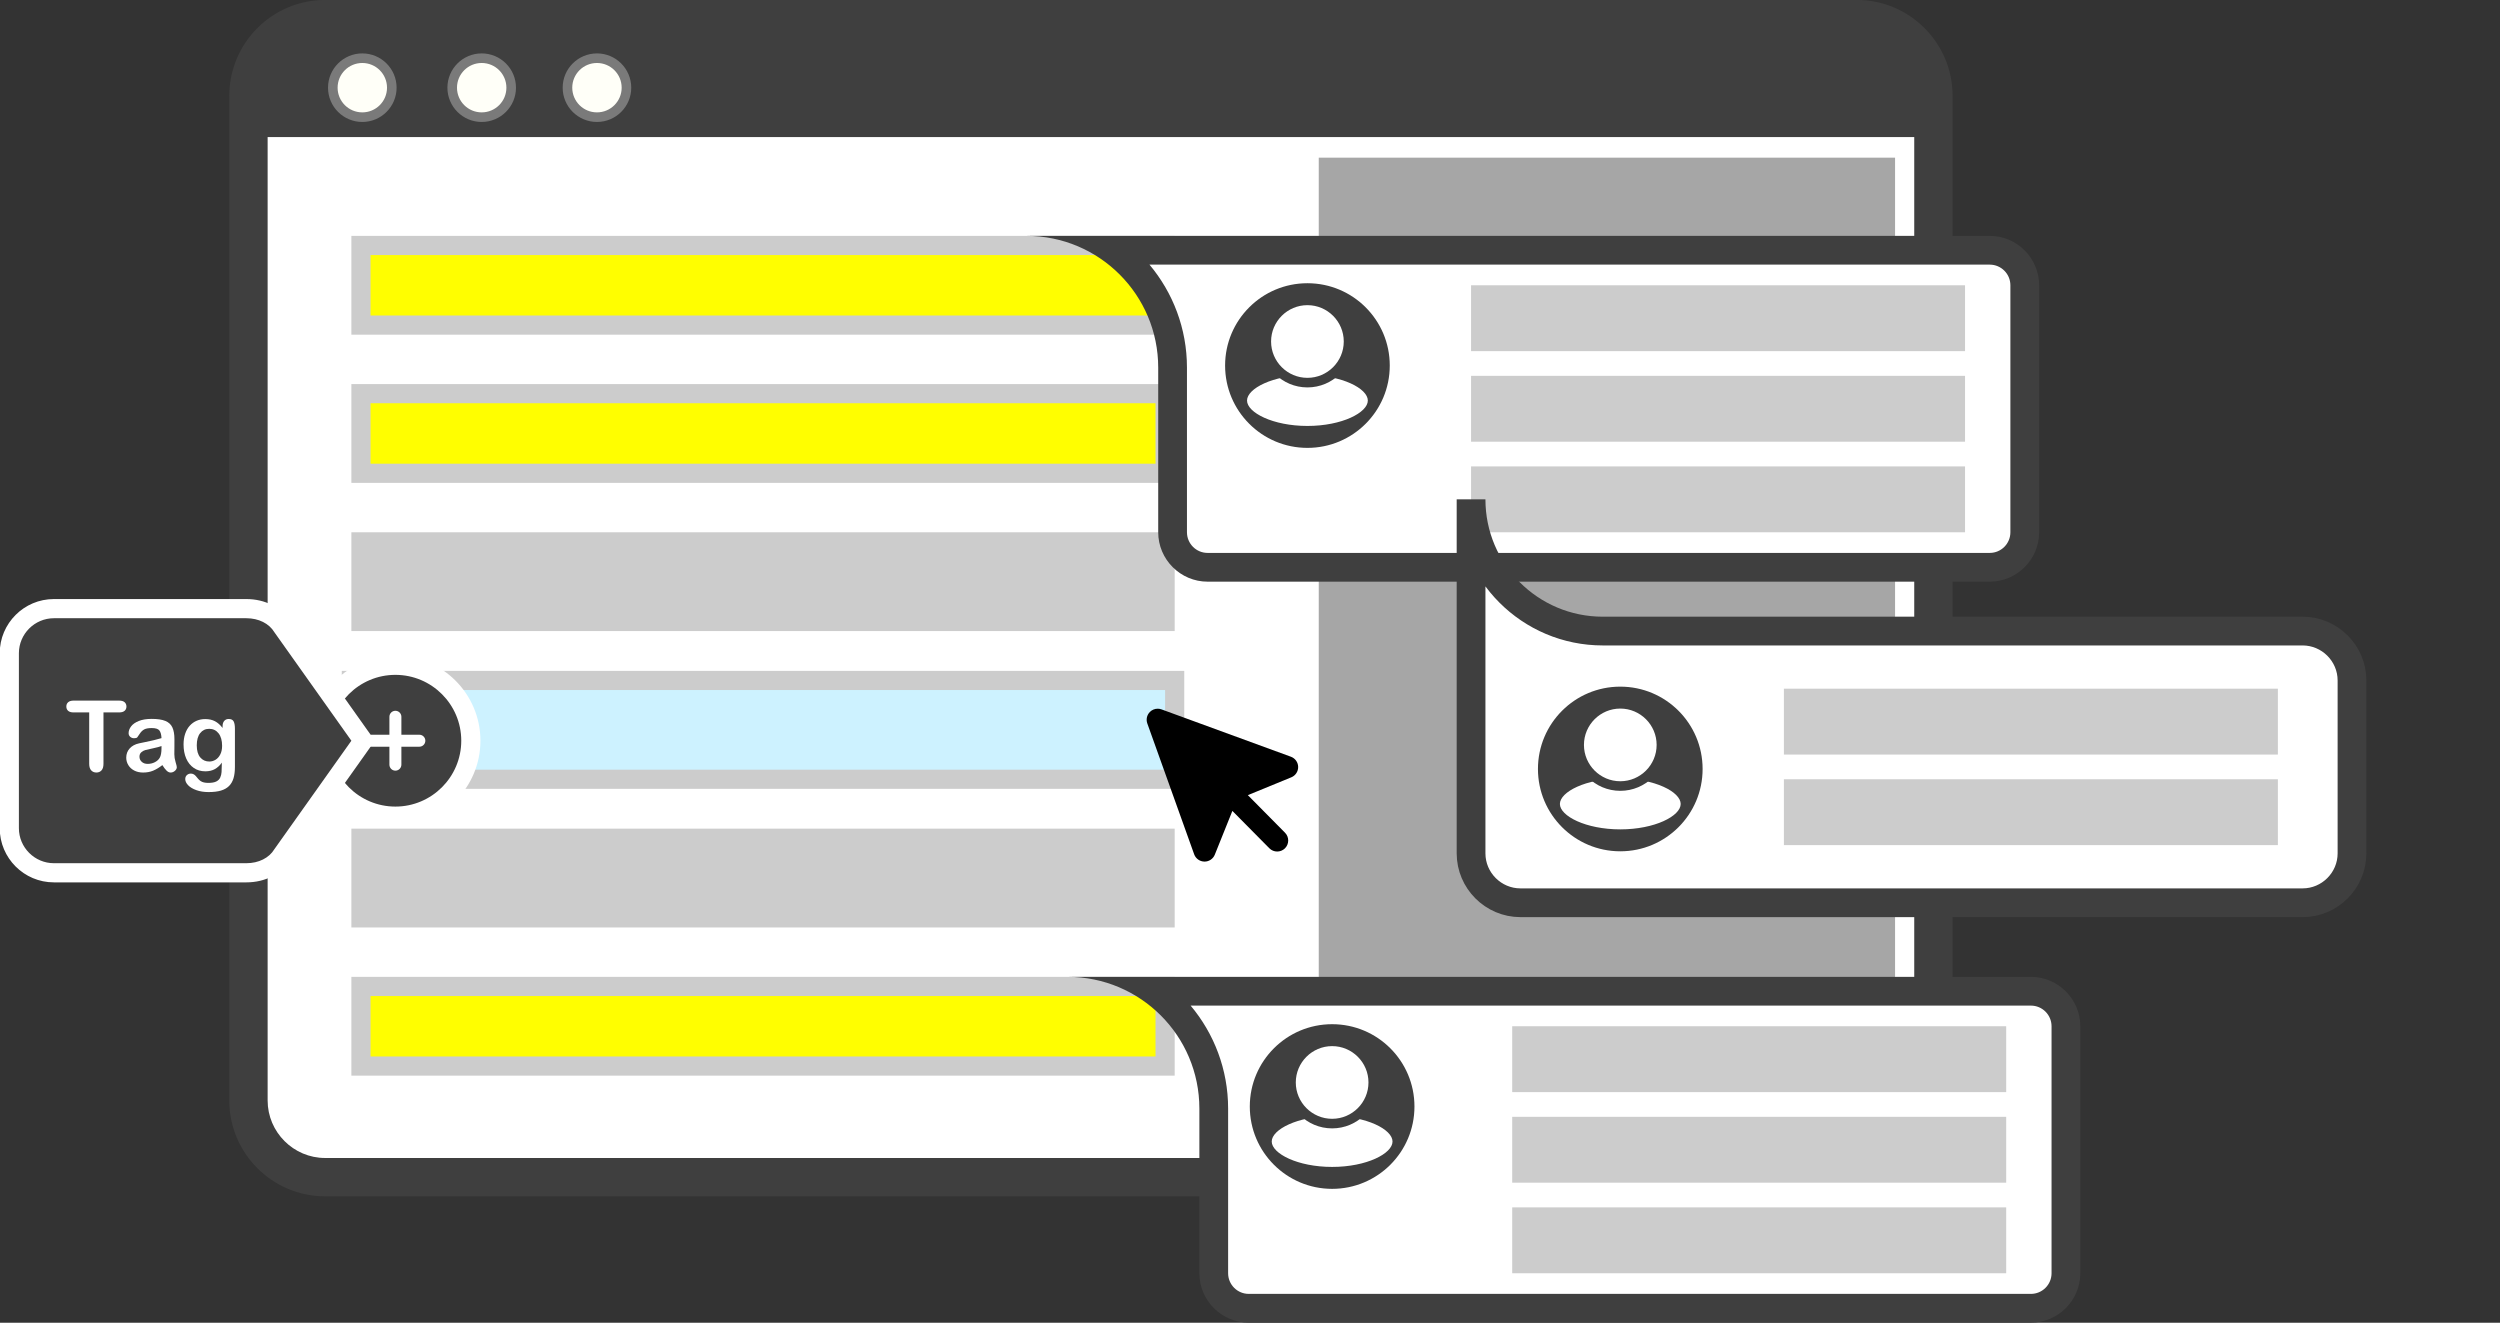 <?xml version="1.0" encoding="UTF-8" standalone="no"?>
<!DOCTYPE svg PUBLIC "-//W3C//DTD SVG 1.1//EN" "http://www.w3.org/Graphics/SVG/1.1/DTD/svg11.dtd">
<svg width="100%" height="100%" viewBox="0 0 378 200" version="1.1" xmlns="http://www.w3.org/2000/svg" xmlns:xlink="http://www.w3.org/1999/xlink" xml:space="preserve" xmlns:serif="http://www.serif.com/" style="fill-rule:evenodd;clip-rule:evenodd;stroke-miterlimit:10;">
    <rect x="0" y="0" width="378" height="200" fill="#333333" stroke="none"/>
    <g id="tagging" transform="matrix(1.449,0,0,1.449,-842.123,-144.334)">
        <g transform="matrix(1,0,0,1,615.102,101.604)">
            <path d="M0,120.838C-4.411,120.838 -8,117.249 -8,112.838L-8,8C-8,3.589 -4.411,0 0,0L159.82,0C164.231,0 167.82,3.589 167.82,8L167.82,112.838C167.82,117.249 164.231,120.838 159.82,120.838L0,120.838Z" style="fill:white;fill-rule:nonzero;"/>
        </g>
        <g transform="matrix(1,0,0,1,581.147,99.605)">
            <path d="M193.775,0C199.289,0 203.775,4.486 203.775,10L203.775,114.838C203.775,120.352 199.289,124.838 193.775,124.838L33.955,124.838C28.441,124.838 23.955,120.352 23.955,114.838L23.955,10C23.955,4.486 28.441,0 33.955,0L193.775,0ZM199.775,14.31L27.955,14.31L27.955,114.838C27.955,118.138 30.655,120.838 33.955,120.838L193.775,120.838C197.075,120.838 199.775,118.138 199.775,114.838L199.775,14.31Z" style="fill:rgb(63,63,63);"/>
        </g>
        <g transform="matrix(1,0,0,1,618.982,105.682)">
            <path d="M0,6.154C-1.696,6.154 -3.077,4.774 -3.077,3.077C-3.077,1.38 -1.696,0 0,0C1.696,0 3.077,1.38 3.077,3.077C3.077,4.774 1.696,6.154 0,6.154" style="fill:rgb(255,255,248);fill-rule:nonzero;"/>
        </g>
        <g transform="matrix(1,0,0,1,618.982,112.336)">
            <path d="M0,-7.154C-1.973,-7.154 -3.578,-5.55 -3.578,-3.577C-3.578,-1.604 -1.973,0 0,0C1.972,0 3.577,-1.604 3.577,-3.577C3.577,-5.55 1.972,-7.154 0,-7.154M0,-6.154C1.423,-6.154 2.577,-5 2.577,-3.577C2.577,-2.154 1.423,-1 0,-1C-1.424,-1 -2.578,-2.154 -2.578,-3.577C-2.578,-5 -1.424,-6.154 0,-6.154" style="fill:rgb(122,122,122);fill-rule:nonzero;"/>
        </g>
        <g transform="matrix(1,0,0,1,631.439,105.682)">
            <path d="M0,6.154C-1.697,6.154 -3.078,4.774 -3.078,3.077C-3.078,1.38 -1.697,0 0,0C1.696,0 3.077,1.38 3.077,3.077C3.077,4.774 1.696,6.154 0,6.154" style="fill:rgb(255,255,248);fill-rule:nonzero;"/>
        </g>
        <g transform="matrix(1,0,0,1,631.439,112.336)">
            <path d="M0,-7.154C-1.972,-7.154 -3.577,-5.55 -3.577,-3.577C-3.577,-1.604 -1.972,0 0,0C1.973,0 3.578,-1.604 3.578,-3.577C3.578,-5.55 1.973,-7.154 0,-7.154M0,-6.154C1.424,-6.154 2.578,-5 2.578,-3.577C2.578,-2.154 1.424,-1 0,-1C-1.423,-1 -2.577,-2.154 -2.577,-3.577C-2.577,-5 -1.423,-6.154 0,-6.154" style="fill:rgb(122,122,122);fill-rule:nonzero;"/>
        </g>
        <g transform="matrix(1,0,0,1,643.467,105.682)">
            <path d="M0,6.154C-1.696,6.154 -3.077,4.774 -3.077,3.077C-3.077,1.38 -1.696,0 0,0C1.696,0 3.077,1.38 3.077,3.077C3.077,4.774 1.696,6.154 0,6.154" style="fill:rgb(255,255,248);fill-rule:nonzero;"/>
        </g>
        <g transform="matrix(1,0,0,1,643.467,112.336)">
            <path d="M0,-7.154C-1.973,-7.154 -3.578,-5.55 -3.578,-3.577C-3.578,-1.604 -1.973,0 0,0C1.972,0 3.577,-1.604 3.577,-3.577C3.577,-5.55 1.972,-7.154 0,-7.154M0,-6.154C1.423,-6.154 2.577,-5 2.577,-3.577C2.577,-2.154 1.423,-1 0,-1C-1.424,-1 -2.578,-2.154 -2.578,-3.577C-2.578,-5 -1.424,-6.154 0,-6.154" style="fill:rgb(122,122,122);fill-rule:nonzero;"/>
        </g>
        <g transform="matrix(1,0,0,1,0,-541.245)">
            <rect x="618.84" y="666.468" width="83.91" height="8.309" style="fill:rgb(255,254,0);"/>
        </g>
        <g transform="matrix(1,0,0,1,0,-541.245)">
            <path d="M703.75,665.468L617.84,665.468L617.84,675.777L703.75,675.777L703.75,665.468ZM701.75,673.777L619.84,673.777L619.84,667.468L701.75,667.468L701.75,673.777Z" style="fill:rgb(204,204,204);fill-rule:nonzero;"/>
        </g>
        <g transform="matrix(1,0,0,1,0,-510.317)">
            <rect x="618.84" y="651.004" width="83.91" height="8.309" style="fill:rgb(255,254,0);"/>
        </g>
        <g transform="matrix(1,0,0,1,0,-510.317)">
            <path d="M703.75,650.004L617.84,650.004L617.84,660.313L703.75,660.313L703.75,650.004ZM701.75,658.313L619.84,658.313L619.84,652.004L701.75,652.004L701.75,658.313Z" style="fill:rgb(204,204,204);fill-rule:nonzero;"/>
        </g>
        <g transform="matrix(-1,-0,0,1,1321.59,-479.389)">
            <rect x="617.84" y="634.54" width="85.91" height="10.309" style="fill:rgb(204,204,204);"/>
        </g>
        <g transform="matrix(-1,-0,0,1,1321.59,-448.462)">
            <rect x="617.84" y="619.076" width="85.91" height="10.31" style="fill:rgb(205,242,255);stroke:rgb(204,204,204);stroke-width:2px;"/>
        </g>
        <g transform="matrix(-1,-0,0,1,1321.59,-417.534)">
            <rect x="617.84" y="603.612" width="85.91" height="10.31" style="fill:rgb(204,204,204);"/>
        </g>
        <g transform="matrix(1,0,0,1,0,-386.607)">
            <rect x="618.84" y="589.149" width="83.91" height="8.309" style="fill:rgb(255,254,0);"/>
        </g>
        <g transform="matrix(1,0,0,1,0,-386.607)">
            <path d="M703.75,588.149L617.84,588.149L617.84,598.458L703.75,598.458L703.75,588.149ZM701.75,596.458L619.84,596.458L619.84,590.149L701.75,590.149L701.75,596.458Z" style="fill:rgb(204,204,204);fill-rule:nonzero;"/>
        </g>
        <g transform="matrix(1,0,0,1,772.921,116.062)">
            <path d="M0,104.81L-54.137,104.81L-54.137,0L6,0L6,98.81C6,102.124 3.313,104.81 0,104.81" style="fill:rgb(166,166,166);fill-rule:nonzero;"/>
        </g>
        <g transform="matrix(1,0,0,1,707.187,125.723)">
            <path d="M0,33.082C-2.016,33.082 -3.655,31.443 -3.655,29.428L-3.655,12.246C-3.655,7.235 -6.085,2.781 -9.829,0L81.614,0C83.629,0 85.269,1.64 85.269,3.655L85.269,29.428C85.269,31.443 83.629,33.082 81.614,33.082L0,33.082Z" style="fill:white;fill-rule:nonzero;"/>
        </g>
        <g transform="matrix(1,0,0,1,788.801,160.305)">
            <path d="M0,-36.082L-86.769,-36.082L-100.515,-36.082C-92.923,-36.082 -86.769,-29.928 -86.769,-22.336L-86.769,-5.154C-86.769,-2.319 -84.45,0 -81.615,0L0,0C2.835,0 5.154,-2.319 5.154,-5.154L5.154,-30.927C5.154,-33.763 2.835,-36.082 0,-36.082M0,-33.082C1.188,-33.082 2.154,-32.116 2.154,-30.927L2.154,-5.154C2.154,-3.966 1.188,-3 0,-3L-81.615,-3C-82.803,-3 -83.769,-3.966 -83.769,-5.154L-83.769,-22.336C-83.769,-26.423 -85.24,-30.172 -87.681,-33.082L0,-33.082" style="fill:rgb(63,63,63);fill-rule:nonzero;"/>
        </g>
        <g transform="matrix(1,0,0,1,726.194,137.754)">
            <path d="M0,0C0,4.745 -3.847,8.591 -8.591,8.591C-13.336,8.591 -17.182,4.745 -17.182,0C-17.182,-4.745 -13.336,-8.591 -8.591,-8.591C-3.847,-8.591 0,-4.745 0,0" style="fill:rgb(63,63,63);fill-rule:nonzero;"/>
        </g>
        <g transform="matrix(1,0,0,1,717.602,138.254)">
            <path d="M0,6.302C-3.687,6.302 -6.802,4.859 -6.802,3.151C-6.802,1.443 -3.687,0 0,0C3.688,0 6.803,1.443 6.803,3.151C6.803,4.859 3.688,6.302 0,6.302" style="fill:white;fill-rule:nonzero;"/>
        </g>
        <g transform="matrix(1,0,0,1,717.602,145.056)">
            <path d="M0,-7.302C-4.033,-7.302 -7.302,-5.667 -7.302,-3.651C-7.302,-1.635 -4.033,0 0,0C4.033,0 7.303,-1.635 7.303,-3.651C7.303,-5.667 4.033,-7.302 0,-7.302M0,-6.302C3.607,-6.302 6.303,-4.902 6.303,-3.651C6.303,-2.399 3.607,-1 0,-1C-3.607,-1 -6.302,-2.399 -6.302,-3.651C-6.302,-4.902 -3.607,-6.302 0,-6.302" style="fill:rgb(63,63,63);fill-rule:nonzero;"/>
        </g>
        <g transform="matrix(1,0,0,1,717.602,130.952)">
            <path d="M0,8.584C-2.366,8.584 -4.292,6.658 -4.292,4.292C-4.292,1.925 -2.366,0 0,0C2.366,0 4.292,1.925 4.292,4.292C4.292,6.658 2.366,8.584 0,8.584" style="fill:white;fill-rule:nonzero;"/>
        </g>
        <g transform="matrix(1,0,0,1,717.602,140.036)">
            <path d="M0,-9.584C-2.646,-9.584 -4.792,-7.438 -4.792,-4.792C-4.792,-2.145 -2.646,0 0,0C2.647,0 4.792,-2.145 4.792,-4.792C4.792,-7.438 2.647,-9.584 0,-9.584M0,-8.584C2.091,-8.584 3.792,-6.883 3.792,-4.792C3.792,-2.701 2.091,-1 0,-1C-2.091,-1 -3.792,-2.701 -3.792,-4.792C-3.792,-6.883 -2.091,-8.584 0,-8.584" style="fill:rgb(63,63,63);fill-rule:nonzero;"/>
        </g>
        <g transform="matrix(-1,-0,0,1,1520.9,-534.373)">
            <rect x="734.677" y="663.75" width="51.546" height="6.873" style="fill:rgb(204,204,204);"/>
        </g>
        <g transform="matrix(-1,-0,0,1,1520.9,-515.471)">
            <rect x="734.677" y="654.299" width="51.546" height="6.873" style="fill:rgb(204,204,204);"/>
        </g>
        <g transform="matrix(-1,-0,0,1,1520.9,-496.571)">
            <rect x="734.677" y="644.849" width="51.546" height="6.873" style="fill:rgb(204,204,204);"/>
        </g>
        <g transform="matrix(1,0,0,1,711.481,203.042)">
            <path d="M0,33.082C-2.015,33.082 -3.654,31.443 -3.654,29.428L-3.654,12.246C-3.654,7.235 -6.085,2.781 -9.828,0L81.614,0C83.63,0 85.27,1.64 85.27,3.655L85.27,29.428C85.27,31.443 83.63,33.082 81.614,33.082L0,33.082Z" style="fill:white;fill-rule:nonzero;"/>
        </g>
        <g transform="matrix(1,0,0,1,793.096,237.624)">
            <path d="M0,-36.082L-86.769,-36.082L-100.515,-36.082C-92.923,-36.082 -86.769,-29.928 -86.769,-22.336L-86.769,-5.154C-86.769,-2.319 -84.45,0 -81.615,0L0,0C2.835,0 5.154,-2.319 5.154,-5.154L5.154,-30.927C5.154,-33.762 2.835,-36.082 0,-36.082M0,-33.082C1.188,-33.082 2.154,-32.115 2.154,-30.927L2.154,-5.154C2.154,-3.966 1.188,-3 0,-3L-81.615,-3C-82.803,-3 -83.769,-3.966 -83.769,-5.154L-83.769,-22.336C-83.769,-26.423 -85.24,-30.172 -87.681,-33.082L0,-33.082" style="fill:rgb(63,63,63);fill-rule:nonzero;"/>
        </g>
        <g transform="matrix(1,0,0,1,728.771,215.073)">
            <path d="M0,0C0,4.745 -3.846,8.591 -8.591,8.591C-13.336,8.591 -17.182,4.745 -17.182,0C-17.182,-4.745 -13.336,-8.591 -8.591,-8.591C-3.846,-8.591 0,-4.745 0,0" style="fill:rgb(63,63,63);fill-rule:nonzero;"/>
        </g>
        <g transform="matrix(1,0,0,1,720.18,215.572)">
            <path d="M0,6.303C-3.687,6.303 -6.802,4.86 -6.802,3.152C-6.802,1.444 -3.687,0 0,0C3.688,0 6.803,1.444 6.803,3.152C6.803,4.86 3.688,6.303 0,6.303" style="fill:white;fill-rule:nonzero;"/>
        </g>
        <g transform="matrix(1,0,0,1,720.18,222.375)">
            <path d="M0,-7.302C-4.033,-7.302 -7.303,-5.667 -7.303,-3.651C-7.303,-1.634 -4.033,0 0,0C4.033,0 7.302,-1.634 7.302,-3.651C7.302,-5.667 4.033,-7.302 0,-7.302M0,-6.302C3.607,-6.302 6.302,-4.902 6.302,-3.651C6.302,-2.399 3.607,-1 0,-1C-3.607,-1 -6.303,-2.399 -6.303,-3.651C-6.303,-4.902 -3.607,-6.302 0,-6.302" style="fill:rgb(63,63,63);fill-rule:nonzero;"/>
        </g>
        <g transform="matrix(1,0,0,1,720.18,208.271)">
            <path d="M0,8.584C-2.366,8.584 -4.292,6.658 -4.292,4.292C-4.292,1.925 -2.366,0 0,0C2.366,0 4.292,1.925 4.292,4.292C4.292,6.658 2.366,8.584 0,8.584" style="fill:white;fill-rule:nonzero;"/>
        </g>
        <g transform="matrix(1,0,0,1,720.18,217.354)">
            <path d="M0,-9.584C-2.647,-9.584 -4.792,-7.438 -4.792,-4.792C-4.792,-2.145 -2.647,0 0,0C2.646,0 4.792,-2.145 4.792,-4.792C4.792,-7.438 2.646,-9.584 0,-9.584M0,-8.584C2.091,-8.584 3.792,-6.883 3.792,-4.792C3.792,-2.701 2.091,-1 0,-1C-2.091,-1 -3.792,-2.701 -3.792,-4.792C-3.792,-6.883 -2.091,-8.584 0,-8.584" style="fill:rgb(63,63,63);fill-rule:nonzero;"/>
        </g>
        <g transform="matrix(-1,-0,0,1,1529.49,-379.735)">
            <rect x="738.973" y="586.431" width="51.546" height="6.873" style="fill:rgb(204,204,204);"/>
        </g>
        <g transform="matrix(-1,-0,0,1,1529.49,-360.833)">
            <rect x="738.973" y="576.98" width="51.546" height="6.873" style="fill:rgb(204,204,204);"/>
        </g>
        <g transform="matrix(-1,-0,0,1,1529.49,-341.933)">
            <rect x="738.973" y="567.53" width="51.546" height="6.873" style="fill:rgb(204,204,204);"/>
        </g>
        <g transform="matrix(1,0,0,1,631.025,176.902)">
            <path d="M0,0C0,4.745 -3.846,8.591 -8.591,8.591C-13.336,8.591 -17.182,4.745 -17.182,0C-17.182,-4.745 -13.336,-8.591 -8.591,-8.591C-3.846,-8.591 0,-4.745 0,0" style="fill:white;fill-rule:nonzero;"/>
        </g>
        <g transform="matrix(1,0,0,1,622.434,169.028)">
            <path d="M0,15.746C-4.341,15.746 -7.873,12.214 -7.873,7.873C-7.873,3.532 -4.341,0 0,0C4.341,0 7.873,3.532 7.873,7.873C7.873,12.214 4.341,15.746 0,15.746" style="fill:rgb(63,63,63);fill-rule:nonzero;"/>
        </g>
        <g transform="matrix(1,0,0,1,622.434,185.775)">
            <path d="M0,-17.746C-4.893,-17.746 -8.873,-13.766 -8.873,-8.873C-8.873,-3.981 -4.893,0 0,0C4.892,0 8.873,-3.981 8.873,-8.873C8.873,-13.766 4.892,-17.746 0,-17.746M-2.5,-8.248L-0.625,-8.248L-0.625,-6.374C-0.625,-6.029 -0.345,-5.749 0,-5.749C0.345,-5.749 0.625,-6.029 0.625,-6.374L0.625,-8.248L2.499,-8.248C2.844,-8.248 3.124,-8.528 3.124,-8.873C3.124,-9.218 2.844,-9.498 2.499,-9.498L0.625,-9.498L0.625,-11.372C0.625,-11.717 0.345,-11.997 0,-11.997C-0.345,-11.997 -0.625,-11.717 -0.625,-11.372L-0.625,-9.498L-2.5,-9.498C-2.844,-9.498 -3.125,-9.218 -3.125,-8.873C-3.125,-8.528 -2.844,-8.248 -2.5,-8.248M0,-15.746C3.79,-15.746 6.873,-12.663 6.873,-8.873C6.873,-5.083 3.79,-2 0,-2C-3.79,-2 -6.873,-5.083 -6.873,-8.873C-6.873,-12.663 -3.79,-15.746 0,-15.746" style="fill:white;fill-rule:nonzero;"/>
        </g>
        <g transform="matrix(1,0,0,1,586.8,163.121)">
            <path d="M0,27.562C-2.565,27.562 -4.652,25.475 -4.652,22.91L-4.652,4.651C-4.652,2.086 -2.565,0 0,0L20.084,0C21.72,0 23.132,0.727 23.863,1.945L32.267,13.781L23.821,25.68C23.132,26.834 21.719,27.562 20.084,27.562L0,27.562Z" style="fill:rgb(63,63,63);fill-rule:nonzero;"/>
        </g>
        <g transform="matrix(1,0,0,1,606.884,191.683)">
            <path d="M0,-29.563L-20.085,-29.563C-23.201,-29.563 -25.737,-27.027 -25.737,-23.911L-25.737,-5.652C-25.737,-2.536 -23.201,0 -20.085,0L0,0C1.957,0 3.666,-0.879 4.591,-2.357L12.586,-13.624L13.408,-14.781L12.586,-15.939L4.591,-27.206C3.666,-28.683 1.957,-29.563 0,-29.563M0,-27.563C1.278,-27.563 2.374,-27.015 2.921,-26.102L10.956,-14.781L2.921,-3.461C2.374,-2.548 1.278,-2 0,-2L-20.085,-2C-22.093,-2 -23.737,-3.644 -23.737,-5.652L-23.737,-23.911C-23.737,-25.919 -22.093,-27.563 -20.085,-27.563L0,-27.563" style="fill:white;fill-rule:nonzero;"/>
        </g>
        <g transform="matrix(1,0,0,1,593.604,178.988)">
            <path d="M0,-5.039L-1.631,-5.039L-1.631,0.322C-1.631,0.631 -1.7,0.86 -1.837,1.009C-1.975,1.159 -2.153,1.233 -2.371,1.233C-2.592,1.233 -2.773,1.158 -2.912,1.007C-3.051,0.856 -3.121,0.628 -3.121,0.322L-3.121,-5.039L-4.752,-5.039C-5.007,-5.039 -5.196,-5.095 -5.321,-5.207C-5.445,-5.32 -5.507,-5.468 -5.507,-5.653C-5.507,-5.844 -5.442,-5.995 -5.313,-6.106C-5.184,-6.217 -4.997,-6.272 -4.752,-6.272L0,-6.272C0.258,-6.272 0.451,-6.215 0.577,-6.101C0.702,-5.987 0.765,-5.837 0.765,-5.653C0.765,-5.468 0.702,-5.32 0.574,-5.207C0.446,-5.095 0.255,-5.039 0,-5.039" style="fill:white;fill-rule:nonzero;"/>
        </g>
        <g transform="matrix(1,0,0,1,598.028,177.388)">
            <path d="M0,0.07C-0.201,0.144 -0.494,0.222 -0.878,0.304C-1.263,0.386 -1.529,0.446 -1.676,0.485C-1.824,0.524 -1.965,0.599 -2.099,0.712C-2.233,0.824 -2.3,0.981 -2.3,1.182C-2.3,1.39 -2.222,1.568 -2.064,1.714C-1.906,1.86 -1.7,1.932 -1.445,1.932C-1.173,1.932 -0.922,1.873 -0.692,1.754C-0.462,1.634 -0.293,1.481 -0.187,1.293C-0.062,1.085 0,0.743 0,0.266L0,0.07ZM0.09,2.058C-0.242,2.317 -0.563,2.51 -0.874,2.64C-1.184,2.769 -1.532,2.834 -1.918,2.834C-2.271,2.834 -2.58,2.764 -2.847,2.625C-3.113,2.486 -3.319,2.297 -3.463,2.058C-3.607,1.82 -3.68,1.562 -3.68,1.283C-3.68,0.907 -3.561,0.587 -3.322,0.321C-3.084,0.056 -2.757,-0.121 -2.341,-0.212C-2.253,-0.232 -2.037,-0.277 -1.691,-0.348C-1.346,-0.418 -1.05,-0.483 -0.803,-0.542C-0.556,-0.6 -0.289,-0.672 0,-0.756C-0.017,-1.118 -0.09,-1.384 -0.219,-1.554C-0.348,-1.723 -0.616,-1.807 -1.022,-1.807C-1.371,-1.807 -1.633,-1.759 -1.81,-1.662C-1.986,-1.564 -2.137,-1.418 -2.263,-1.224C-2.389,-1.029 -2.478,-0.901 -2.529,-0.839C-2.582,-0.777 -2.693,-0.745 -2.864,-0.745C-3.019,-0.745 -3.152,-0.795 -3.265,-0.894C-3.377,-0.993 -3.433,-1.12 -3.433,-1.274C-3.433,-1.516 -3.348,-1.751 -3.176,-1.979C-3.005,-2.207 -2.738,-2.395 -2.376,-2.543C-2.014,-2.69 -1.562,-2.764 -1.022,-2.764C-0.418,-2.764 0.057,-2.693 0.403,-2.55C0.749,-2.408 0.993,-2.182 1.135,-1.873C1.278,-1.564 1.349,-1.155 1.349,-0.645C1.349,-0.323 1.348,-0.049 1.347,0.175C1.345,0.401 1.342,0.651 1.339,0.925C1.339,1.184 1.382,1.453 1.467,1.734C1.553,2.014 1.596,2.194 1.596,2.275C1.596,2.416 1.529,2.544 1.397,2.66C1.264,2.776 1.114,2.834 0.946,2.834C0.805,2.834 0.666,2.767 0.528,2.634C0.391,2.502 0.245,2.31 0.09,2.058" style="fill:white;fill-rule:nonzero;"/>
        </g>
        <g transform="matrix(1,0,0,1,601.708,179.511)">
            <path d="M0,-2.129C0,-1.572 0.122,-1.15 0.365,-0.865C0.608,-0.58 0.923,-0.438 1.309,-0.438C1.537,-0.438 1.752,-0.499 1.956,-0.621C2.159,-0.744 2.324,-0.928 2.451,-1.175C2.579,-1.421 2.643,-1.721 2.643,-2.073C2.643,-2.634 2.52,-3.07 2.273,-3.382C2.026,-3.694 1.701,-3.851 1.299,-3.851C0.906,-3.851 0.591,-3.701 0.355,-3.402C0.118,-3.104 0,-2.679 0,-2.129M3.981,-3.871L3.981,0.121C3.981,0.578 3.933,0.97 3.836,1.299C3.738,1.628 3.583,1.9 3.368,2.115C3.153,2.329 2.872,2.489 2.524,2.593C2.177,2.697 1.745,2.749 1.228,2.749C0.755,2.749 0.332,2.683 -0.041,2.55C-0.413,2.417 -0.7,2.246 -0.901,2.037C-1.103,1.827 -1.203,1.611 -1.203,1.39C-1.203,1.222 -1.146,1.085 -1.032,0.979C-0.918,0.874 -0.78,0.821 -0.619,0.821C-0.418,0.821 -0.242,0.91 -0.091,1.088C-0.017,1.178 0.06,1.27 0.138,1.362C0.217,1.454 0.305,1.533 0.4,1.599C0.496,1.664 0.611,1.713 0.745,1.745C0.879,1.776 1.034,1.792 1.208,1.792C1.564,1.792 1.84,1.743 2.036,1.644C2.232,1.545 2.37,1.407 2.449,1.228C2.528,1.051 2.574,0.86 2.587,0.657C2.601,0.454 2.611,0.128 2.618,-0.322C2.406,-0.026 2.162,0.199 1.885,0.353C1.608,0.507 1.278,0.584 0.896,0.584C0.436,0.584 0.034,0.467 -0.31,0.232C-0.654,-0.003 -0.918,-0.332 -1.103,-0.754C-1.287,-1.177 -1.379,-1.666 -1.379,-2.219C-1.379,-2.632 -1.323,-3.005 -1.21,-3.337C-1.098,-3.669 -0.938,-3.949 -0.73,-4.178C-0.522,-4.406 -0.282,-4.578 -0.01,-4.693C0.262,-4.809 0.561,-4.867 0.886,-4.867C1.275,-4.867 1.612,-4.793 1.897,-4.643C2.183,-4.494 2.448,-4.26 2.693,-3.941L2.693,-4.128C2.693,-4.365 2.752,-4.55 2.869,-4.681C2.987,-4.812 3.138,-4.878 3.322,-4.878C3.587,-4.878 3.764,-4.791 3.851,-4.618C3.938,-4.445 3.981,-4.196 3.981,-3.871" style="fill:white;fill-rule:nonzero;"/>
        </g>
        <g transform="matrix(1,0,0,1,821.446,180.064)">
            <path d="M0,-14.604L-73.023,-14.604C-80.615,-14.604 -86.769,-20.758 -86.769,-28.35L-86.769,8.592C-86.769,11.427 -84.449,13.746 -81.614,13.746L0,13.746C2.835,13.746 5.155,11.427 5.155,8.592L5.155,-9.45C5.155,-12.285 2.835,-14.604 0,-14.604Z" style="fill:white;fill-rule:nonzero;stroke:rgb(63,63,63);stroke-width:3px;stroke-linecap:square;"/>
        </g>
        <g transform="matrix(1,0,0,1,758.839,179.85)">
            <path d="M0,0C0,4.745 -3.846,8.591 -8.591,8.591C-13.335,8.591 -17.182,4.745 -17.182,0C-17.182,-4.745 -13.335,-8.591 -8.591,-8.591C-3.846,-8.591 0,-4.745 0,0" style="fill:rgb(63,63,63);fill-rule:nonzero;"/>
        </g>
        <g transform="matrix(1,0,0,1,750.248,180.349)">
            <path d="M0,6.303C-3.687,6.303 -6.802,4.86 -6.802,3.152C-6.802,1.444 -3.687,0 0,0C3.688,0 6.803,1.444 6.803,3.152C6.803,4.86 3.688,6.303 0,6.303" style="fill:white;fill-rule:nonzero;"/>
        </g>
        <g transform="matrix(1,0,0,1,750.249,187.153)">
            <path d="M0,-7.303C-4.033,-7.303 -7.302,-5.668 -7.302,-3.652C-7.302,-1.635 -4.033,0 0,0C4.033,0 7.302,-1.635 7.302,-3.652C7.302,-5.668 4.033,-7.303 0,-7.303M0,-6.303C3.607,-6.303 6.302,-4.903 6.302,-3.652C6.302,-2.4 3.607,-1 0,-1C-3.607,-1 -6.302,-2.4 -6.302,-3.652C-6.302,-4.903 -3.607,-6.303 0,-6.303" style="fill:rgb(63,63,63);fill-rule:nonzero;"/>
        </g>
        <g transform="matrix(1,0,0,1,750.248,173.048)">
            <path d="M0,8.584C-2.366,8.584 -4.292,6.659 -4.292,4.292C-4.292,1.925 -2.366,0 0,0C2.367,0 4.293,1.925 4.293,4.292C4.293,6.659 2.367,8.584 0,8.584" style="fill:white;fill-rule:nonzero;"/>
        </g>
        <g transform="matrix(1,0,0,1,750.249,182.131)">
            <path d="M0,-9.584C-2.646,-9.584 -4.792,-7.438 -4.792,-4.792C-4.792,-2.145 -2.646,0 0,0C2.646,0 4.792,-2.145 4.792,-4.792C4.792,-7.438 2.646,-9.584 0,-9.584M0,-8.584C2.091,-8.584 3.792,-6.883 3.792,-4.792C3.792,-2.701 2.091,-1 0,-1C-2.091,-1 -3.792,-2.701 -3.792,-4.792C-3.792,-6.883 -2.091,-8.584 0,-8.584" style="fill:rgb(63,63,63);fill-rule:nonzero;"/>
        </g>
        <g transform="matrix(-1,-0,0,1,1586.19,-450.181)">
            <rect x="767.323" y="621.654" width="51.546" height="6.873" style="fill:rgb(204,204,204);"/>
        </g>
        <g transform="matrix(-1,-0,0,1,1586.19,-431.281)">
            <rect x="767.323" y="612.204" width="51.546" height="6.873" style="fill:rgb(204,204,204);"/>
        </g>
        <g transform="matrix(1,0,0,1,715.88,184.504)">
            <path d="M0,-5.932L-13.505,-10.873C-13.634,-10.92 -13.768,-10.943 -13.901,-10.943C-14.2,-10.943 -14.493,-10.827 -14.713,-10.608C-15.03,-10.293 -15.136,-9.823 -14.985,-9.403L-10.097,4.247C-9.936,4.697 -9.513,5.001 -9.034,5.01C-9.027,5.01 -9.02,5.011 -9.012,5.011C-8.542,5.011 -8.119,4.725 -7.943,4.288L-6.109,-0.278L-2.253,3.619C-2.028,3.847 -1.731,3.961 -1.435,3.961C-1.142,3.961 -0.849,3.85 -0.624,3.629C-0.172,3.181 -0.168,2.451 -0.615,1.999L-4.495,-1.923L0.042,-3.784C0.481,-3.965 0.765,-4.397 0.756,-4.872C0.747,-5.348 0.446,-5.768 0,-5.932" style="fill-rule:nonzero;"/>
        </g>
    </g>
</svg>
